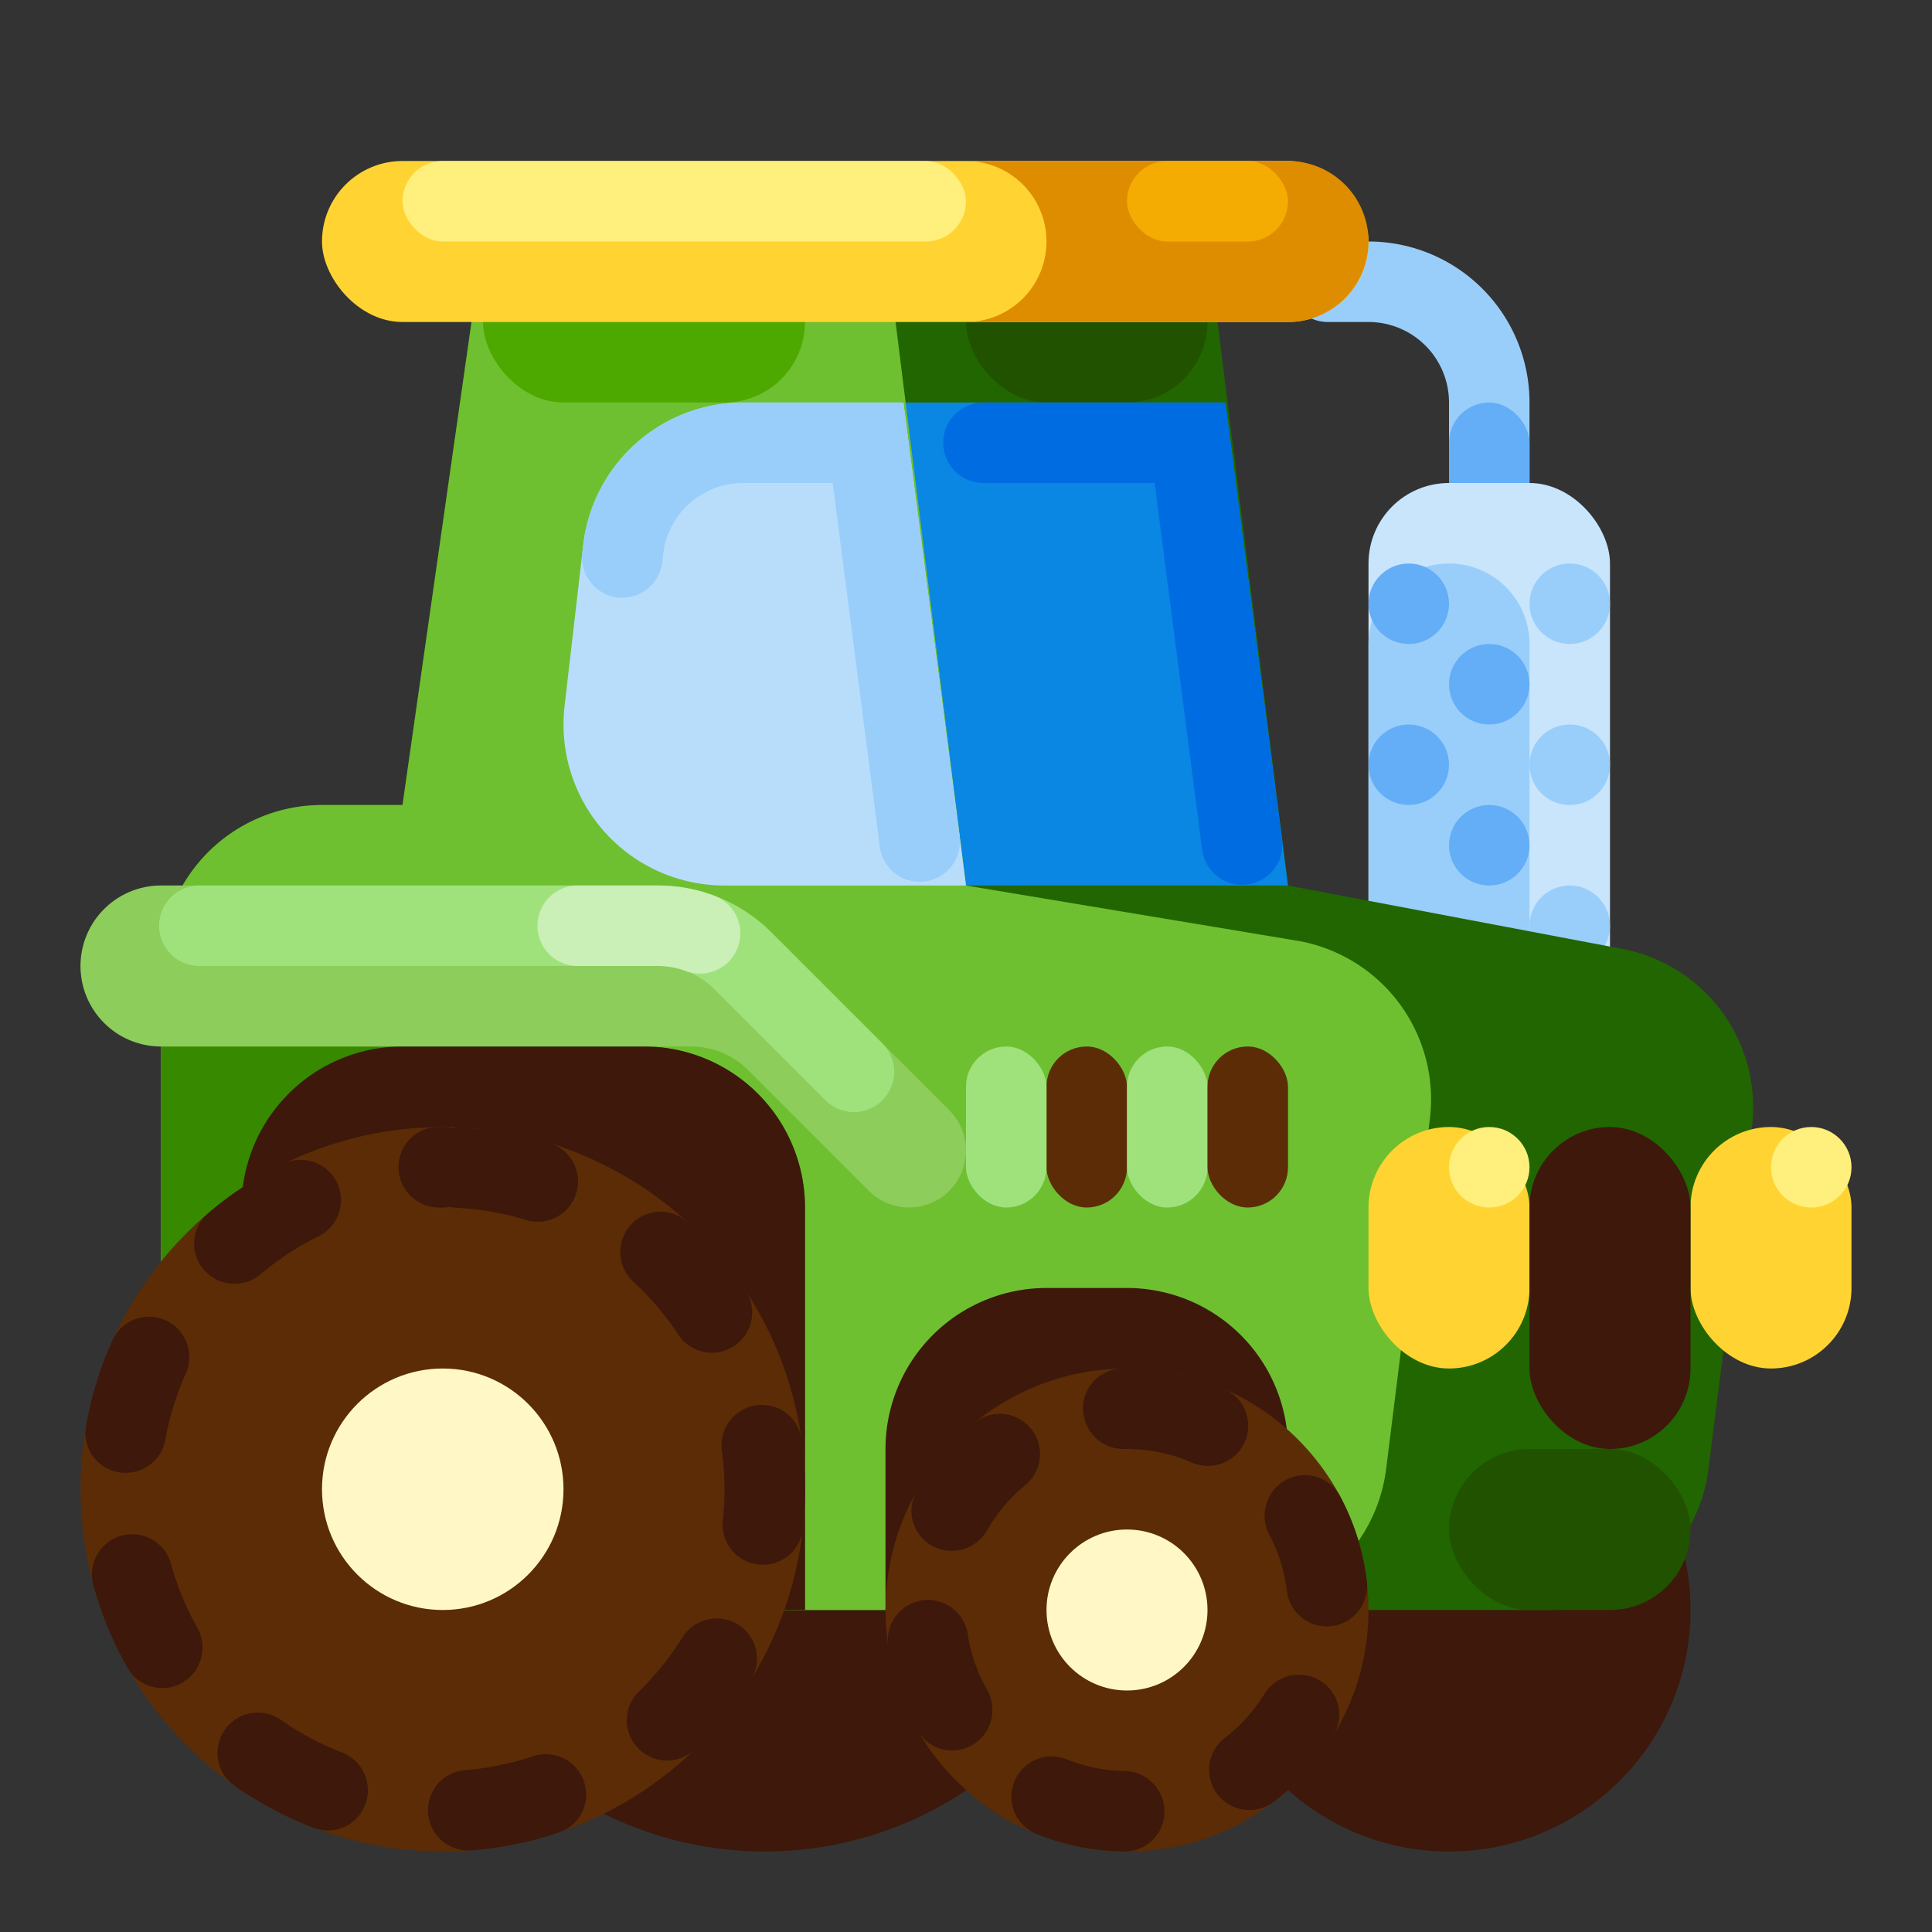 <svg xmlns="http://www.w3.org/2000/svg" viewBox="0 0 512 512"><rect x="0" y="0" width="512" height="512" fill="#333333" stroke="none"/><title>Artboard 129</title><g id="Tractor"><path d="M352,64a10.667,10.667,0,1,0,0,21.333h10.667A21.333,21.333,0,0,1,384,106.667V128h21.333V106.667A42.667,42.667,0,0,0,362.667,64Z" style="fill:#99cefa"/><rect x="384" y="106.667" width="21.333" height="42.667" rx="10.667" ry="10.667" style="fill:#64aef7"/><rect x="362.667" y="128" width="64" height="234.667" rx="21.333" ry="21.333" transform="translate(789.333 490.667) rotate(-180)" style="fill:#c9e5fc"/><path d="M362.667,341.333V170.667a21.333,21.333,0,1,1,42.667,0V341.333a21.333,21.333,0,1,1-42.667,0Z" style="fill:#99cefa"/><rect x="362.667" y="256" width="64" height="64" rx="32" ry="32" style="fill:#99cefa"/><circle cx="373.333" cy="202.667" r="10.667" style="fill:#64aef7"/><circle cx="373.333" cy="160" r="10.667" style="fill:#64aef7"/><circle cx="416" cy="160" r="10.667" style="fill:#99cefa"/><circle cx="394.667" cy="181.333" r="10.667" style="fill:#64aef7"/><circle cx="416" cy="202.667" r="10.667" style="fill:#99cefa"/><circle cx="416" cy="245.333" r="10.667" style="fill:#99cefa"/><circle cx="394.667" cy="224" r="10.667" style="fill:#64aef7"/><circle cx="384" cy="426.667" r="64" style="fill:#3d180b"/><circle cx="202.667" cy="394.667" r="96" style="fill:#3d180b"/><path d="M128,64H320l21.333,170.667L429.892,251.46A42.667,42.667,0,0,1,464.268,298.763l-11.526,90.62a42.667,42.667,0,0,1-42.326,37.283H42.667V256a42.667,42.667,0,0,1,42.667-42.667h21.333Z" style="fill:#216600"/><rect x="256" y="64" width="64" height="42.667" rx="21.333" ry="21.333" style="fill:#215200"/><polygon points="324.741 106.667 149.333 106.667 149.333 234.667 341.333 234.667 324.741 106.667" style="fill:#0a86e3"/><path d="M324.741,106.667h-64a10.667,10.667,0,1,0,0,21.333h45.254l12.598,97.186a10.669,10.669,0,0,0,10.564,9.297,10.783,10.783,0,0,0,1.385-.09,10.667,10.667,0,0,0,9.213-11.908L330.901,154.189l-.003-.028-.014-.103-.009-.072-.007-.055-.011-.084-.033-.25c-.003-.025-.007-.05-.009-.074l-.003-.016c-1.298-10.01-2.485-19.172-3.352-25.857h0l-2.72-20.983Z" style="fill:#006ce2"/><path d="M128,64H234.667L256,234.667l87.597,14.599a42.667,42.667,0,0,1,35.323,47.378l-11.581,92.648a42.667,42.667,0,0,1-42.337,37.375H42.667V256a42.667,42.667,0,0,1,42.667-42.667h21.333Z" style="fill:#6ec030"/><path d="M42.667,277.333h128A42.667,42.667,0,0,1,213.333,320V426.667a0,0,0,0,1,0,0H42.667a0,0,0,0,1,0,0V277.333A0,0,0,0,1,42.667,277.333Z" style="fill:#378900"/><rect x="128" y="64" width="85.333" height="42.667" rx="21.333" ry="21.333" style="fill:#4da900"/><path d="M106.667,277.333h64A42.667,42.667,0,0,1,213.333,320V426.667a0,0,0,0,1,0,0H64a0,0,0,0,1,0,0V320A42.667,42.667,0,0,1,106.667,277.333Z" style="fill:#3d180b"/><path d="M277.333,341.333h21.333A42.667,42.667,0,0,1,341.333,384v42.667a0,0,0,0,1,0,0H234.667a0,0,0,0,1,0,0V384A42.667,42.667,0,0,1,277.333,341.333Z" style="fill:#3d180b"/><circle cx="117.333" cy="394.667" r="96" style="fill:#5b2c06"/><path d="M117.333,298.667h-.084l-.07 0H117.168l-.065 0h-.012l-.063 0h-.018l-.06 0h-.013l-.064 0h-.014l-.064 0-.012 0-.062 0h-.017l-.062 0-.012 0-.065 0h-.012l-.068.001h-.007l-.071.001h-.006q-.194.002-.388.005a10.589,10.589,0,0,0-10.393,10.728A10.744,10.744,0,0,0,116.349,320.006l.065-0L117.333,320a10.742,10.742,0,0,0,1.945-.189,10.746,10.746,0,0,0,1.932.287l.914.052c.145.008.288.014.431.016.159.019.32.035.481.047a74.476,74.476,0,0,1,16.258,3.062,10.667,10.667,0,1,0,6.264-20.393q-2.783-.855-5.637-1.544l-.001-0-.075-.018-.009-.002-.074-.018-.003-.001c-.133-.032-.266-.063-.399-.095l-.009-.002-.068-.016-.016-.004-.06-.014-.022-.005-.06-.014-.016-.004-.068-.016-.008-.002-.076-.018-.003-0q-.12-.028-.24-.055l-.008-.002-.068-.015-.02-.005-.057-.013-.027-.006-.052-.012-.023-.005-.056-.013-.024-.005-.055-.012-.023-.005-.051-.011-.03-.007-.066-.014-.008-.002-.078-.017-.023-.005-.055-.012-.033-.007-.042-.009-.036-.008-.045-.01-.032-.007-.043-.009-.036-.008-.043-.009-.035-.007-.042-.009-.035-.008-.045-.01-.033-.007-.048-.01-.029-.006-.076-.016-.029-.006-.049-.01-.035-.007-.041-.009-.038-.008-.041-.009-.036-.008-.042-.009-.034-.007-.045-.009-.035-.007-.044-.009-.032-.007-.049-.01-.029-.006-.154-.031-.029-.006-.049-.01-.033-.007-.042-.009-.036-.007-.045-.009-.033-.007-.044-.009-.035-.007-.044-.009-.034-.007-.045-.009-.031-.006-.053-.01-.025-.005-.057-.011-.021-.004-.077-.015-.018-.003-.062-.012-.025-.005-.052-.01-.031-.006-.048-.009-.031-.006-.05-.01-.025-.005-.055-.01-.026-.005-.053-.01-.025-.005-.051-.01-.03-.006-.065-.012-.01-.002-.081-.015-.004-.001-.077-.014-.01-.002-.067-.013-.021-.004-.06-.011-.021-.004-.057-.011-.023-.004-.06-.011-.018-.003-.064-.012-.015-.003-.074-.013-.005-.001q-.163-.03-.326-.059l-.004-.001-.075-.013-.012-.002-.068-.012-.012-.002-.07-.012-.012-.002-.076-.013-.002-0q-4.563-.794-9.266-1.151-.274-.021-.546-.027-.239-.028-.482-.045l-.132-.008-.008-0-.202-.013c-.173-.01-.337-.02-.508-.03q-.231-.013-.462-.024l-.021-.001-.109-.005q-.244-.011-.486-.011a10.62,10.62,0,0,0-1.87.165,10.651,10.651,0,0,0-2.329-.274l-.146-0Zm-37.633,8.716a10.621,10.621,0,0,0-4.668,1.082q-2.856,1.404-5.604,2.99l-.008.005-.055.032-.01.006-.053.031-.012.007c-.076.044-.154.089-.23.133l-.016.009-.042.025-.025.015-.038.022-.032.019-.034.02-.033.019-.034.02-.038.023-.029.017-.066.039-.008.005-.061.036-.016.009-.053.031-.021.013-.049.029-.017.01-.053.032-.016.01q-.141.083-.28.167l-.001.001c-.023.014-.046.027-.069.041l-.005.003-.061.036-.014.009-.062.038-.004.002q-3.893,2.344-7.538,5.038l-.005.003-.057.042-.015.011-.045.033-.025.018-.04.03-.021.016-.042.031-.024.018-.06.045-.024.018-.036.027-.033.025-.03.022-.037.028-.021.015-.042.032-.017.013-.048.036-.003.002q-1.369,1.029-2.697,2.102-.197.16-.385.328-.192.144-.38.297c-.035.029-.07.057-.104.086l-.006.004q-.392.324-.78.653l-.021.017c-.021.018-.042.036-.063.053-.05.043-.1.086-.151.128a10.588,10.588,0,0,0-1.156,14.887,10.744,10.744,0,0,0,15.076,1.28l.701-.587q.166-.139.324-.283.194-.143.383-.296a74.873,74.873,0,0,1,13.956-8.918,10.668,10.668,0,0,0-4.718-20.239ZM39.508,348.953a10.669,10.669,0,0,0-9.73,6.284,95.276,95.276,0,0,0-4.874,13.399l-.001.003c-.007.026-.014.052-.022.079v.001q-.056.199-.111.398l-.004.014c-.006.022-.012.044-.018.066l-.003.013-.018.067-.003.013-.02.071-.002.006-.021.077-.001.002c-.014.054-.029.107-.044.161l-.001.003-.02.074-.006.021-.015.055-.007.026-.014.053-.007.026-.014.05-.008.03-.012.048-.008.029c-.006.02-.011.04-.016.06l-.004.015-.041.155-.007.025-.014.054-.006.022c-.005.019-.01.037-.014.055l-.007.027-.013.05-.007.028-.013.049-.008.029-.014.057-.005.017-.017.067-.003.013c-.007.026-.014.052-.02.078l-.003.013-.016.062-.008.031-.012.048-.008.03-.012.046-.008.035-.011.041-.009.036-.01.041-.009.036-.011.043-.008.035-.01.038c-.008.033-.017.07-.025.103l-.002.008-.011.043-.008.033-.011.045-.008.032-.01.042-.009.037-.01.039-.01.04-.008.035-.01.043-.009.036-.01.04-.008.037-.01.041-.016.062-.012.049-.008.034-.01.042-.01.04-.009.038-.009.039-.009.037-.01.04-.008.038-.01.042-.007.029-.012.048-.006.027c-.014.057-.029.122-.042.179l-.004.017-.012.052-.005.025c-.004.015-.008.033-.011.048l-.008.032-.008.037-.01.045-.008.034-.01.042-.008.038-.008.035-.01.044-.008.036-.009.038-.015.067-.01.046-.009.041-.01.042-.007.033-.01.043-.008.039-.008.037-.008.039-.009.039-.008.038c-.003.012-.006.028-.009.04l-.008.036-.008.04c-.005.018-.008.037-.012.055l-.005.024-.016.074-.007.031c-.003.016-.007.032-.01.048l-.007.031-.01.046-.008.037-.008.041-.008.035-.01.045-.007.034-.011.05-.005.026-.012.055-.006.026-.033.155-.005.021-.012.06-.005.022c-.004.018-.008.035-.011.054l-.007.031-.011.051-.005.027-.011.051-.006.028c-.004.02-.008.04-.012.06l-.004.018c-.016.081-.033.162-.049.243l-.001.006-.015.072-.003.016-.012.061-.003.014c-.036.179-.068.356-.094.535-.038.153-.072.307-.103.463-.092.481-.181.968-.266,1.452a10.587,10.587,0,0,0,8.604,12.204,10.725,10.725,0,0,0,12.428-8.63l.165-.897c.025-.141.049-.282.069-.423.038-.155.074-.312.106-.471a74.132,74.132,0,0,1,5.07-15.728,10.672,10.672,0,0,0-9.717-15.055ZM35.028,406.597a10.676,10.676,0,0,0-10.298,13.475q.11.402.224.803l.001.003.016.056.006.022.015.053.006.02c.005.018.01.036.015.053l.007.022.015.053.006.019c.005.018.01.038.016.056l.003.009.057.196.003.012.014.049.008.029.014.047.008.027.014.047.008.03.014.046.009.032.012.041.012.04.011.038.021.072.008.027c.005.016.01.033.014.049l.009.031.015.049.008.028.014.047.009.032.014.045.01.033.013.044.01.031.016.052.007.025c.008.025.015.05.023.076l.001.003.022.074.005.017c.006.02.012.039.018.059l.007.024.016.054.007.021.018.057.007.02.019.062.004.013.021.069.003.009.074.238v.001l.023.074.004.014.021.066.004.012.021.07.002.007c.042.132.083.264.126.396l.002.006.021.069.005.015.021.068.002.007c.008.025.016.05.025.075l.001.003q.051.158.103.317l.001.004c.008.025.016.049.024.074l.002.007.023.069.004.011.023.072.001.005c.035.105.07.21.104.315l.002.006.023.07.005.014.021.065.004.011.022.065.005.014q.052.156.105.311l.002.005c.008.024.016.049.025.072l.003.008.023.067.005.013.023.069.003.007c.008.024.017.049.025.073l.002.004q.053.155.107.309l.006.017.021.061.005.014.022.064.005.014c.008.023.016.045.024.068l.003.008.026.073.001.004.055.156.002.006c.008.023.017.047.025.07l.005.014c.007.02.014.04.021.06l.007.019.021.061.005.014c.007.021.015.042.023.063l.005.013.025.072.001.003c.018.051.037.104.056.155l.003.01.023.065.007.019c.007.019.014.038.021.058l.007.018.021.057.008.023.02.055.007.018.021.06.006.016c.018.05.037.1.055.15l.007.019.021.058.008.021.019.052.01.026.018.051.01.026.017.045.011.03.018.049.01.026c.007.02.014.04.022.06l.005.014.027.073.015.039.012.032.016.043.012.031.014.037.014.036.015.04.012.032.014.039.013.034.016.041.013.034.014.037.011.029c.012.031.025.063.036.095l.007.018.02.053.007.017.02.05.009.024.018.047.009.023.018.048.01.026.019.048.006.015c.042.108.083.216.126.324l.003.008.024.061.003.008.023.06.005.012.023.059.003.008.024.061.001.003A95.551,95.551,0,0,0,32.638,439.903c.08.147.162.292.247.434q.104.215.219.427c.021.04.046.084.068.124l.003.004c.021.04.044.08.066.119l.015.027.047.085c.01.019.022.039.032.058l.027.049.043.077.044.079.019.034q.139.248.279.495l.011.02c.018.031.036.063.054.095a10.584,10.584,0,0,0,14.417,3.941,10.746,10.746,0,0,0,4.08-14.571l-.445-.796q-.104-.188-.216-.37c-.07-.145-.142-.288-.219-.431a74.171,74.171,0,0,1-6.119-15.354A10.671,10.671,0,0,0,35.028,406.597Zm33.302,47.266a10.667,10.667,0,0,0-6.158,19.384,95.822,95.822,0,0,0,18.716,10.26c.158.064.316.125.475.181q.212.097.428.185c.462.184.928.365,1.393.543a10.582,10.582,0,0,0,13.601-6.146,10.747,10.747,0,0,0-6.127-13.835l-.849-.331q-.201-.078-.403-.148c-.145-.067-.292-.132-.441-.193a74.592,74.592,0,0,1-14.51-7.958,10.614,10.614,0,0,0-6.125-1.941Zm76.273,11.023a10.69,10.69,0,0,0-3.362.544l-.865.286c-.136.045-.271.093-.405.143q-.231.061-.462.132a74.462,74.462,0,0,1-16.248,3.111,10.667,10.667,0,0,0,.82,21.301c.279,0,.561-.011.844-.033a95.615,95.615,0,0,0,20.91-4.006q.262-.081.516-.175.227-.061.453-.132.162-.052.323-.105l.09-.029.035-.011.111-.037.02-.006.121-.04.016-.005.12-.04.028-.009.1-.033.056-.019.05-.017c.117-.039.225-.076.34-.115a10.587,10.587,0,0,0,6.566-13.406,10.753,10.753,0,0,0-10.178-7.299ZM189.96,428.917a10.738,10.738,0,0,0-9.105,5.019l-.485.773c-.077.121-.15.244-.221.368-.094.13-.186.264-.274.399A75.211,75.211,0,0,1,169.319,448.263a10.667,10.667,0,0,0,14.855,15.312l.001-.001q.117-.114.234-.228l.01-.011c.016-.015.031-.03.046-.045l.014-.014.04-.039.02-.02.04-.039.014-.014.038-.038.031-.03.043-.042.022-.022.033-.032.026-.026.031-.03.027-.027.025-.025.033-.032.021-.021.034-.034.017-.017c.062-.061.122-.122.184-.183l.009-.009.04-.04.014-.014.042-.041.009-.009c.014-.015.029-.03.044-.045l.003-.003A96.433,96.433,0,0,0,197.755,447.112c.091-.14.178-.281.261-.424.094-.132.186-.267.274-.404.021-.033.043-.067.064-.1l.008-.014q.116-.182.232-.365l.019-.03.032-.051c.141-.224.284-.453.423-.679a10.626,10.626,0,0,0-9.108-16.127Zm11.992-56.602a10.737,10.737,0,0,0-10.645,12.121l.118.906q.027.213.064.424.016.24.043.482a76.063,76.063,0,0,1,.025,16.614,10.667,10.667,0,0,0,9.45,11.758,10.797,10.797,0,0,0,1.167.063,10.668,10.668,0,0,0,10.586-9.469q.305-2.783.448-5.608v-.002c.009-.176.018-.348.025-.524l.001-.015.003-.057.001-.022c.001-.019.002-.042.003-.061l.001-.015.003-.06.001-.021c.001-.019.001-.038.003-.057l.001-.02.002-.056.001-.024.002-.056.001-.022.002-.055.001-.026.002-.053.001-.029c.001-.016.001-.032.001-.048l.001-.033.002-.05.001-.006c.001-.022.001-.049.003-.071v-.004c.001-.042.003-.08.005-.121l.001-.031.002-.05.001-.027.002-.051.001-.03.002-.045.001-.035.001-.041.002-.041.001-.038.001-.039.001-.042.001-.037.001-.044.001-.034c.001-.016.001-.03.001-.046l.001-.035.001-.046.001-.03c.001-.016.001-.033.001-.049l.001-.032.001-.047.001-.042.001-.035c0-.021.001-.042.001-.064l.001-.016.002-.081v-.011l.002-.069.001-.029.001-.052.001-.036.001-.042.001-.039.001-.042.001-.038.001-.042.001-.038.001-.043.001-.039.001-.04.001-.041.001-.039.001-.042.001-.038.001-.04.001-.042.001-.04.001-.041.001-.038v-.043l.001-.038.001-.067v-.01l.002-.164v-.016l.001-.063.001-.025v-.059l.001-.018v-.061l.001-.026v-.055l.001-.029v-.049l.001-.034v-.081l.001-.044v-.08l.001-.038v-.127l.001-.032v-.242h0v-.245l-.001-.034v-.128l-.001-.039v-.081c0-.016,0-.032-.001-.048v-.084l-.001-.031v-.063l-.001-.016c0-.056-.001-.111-.001-.167v-.016l-.001-.065-.001-.025c0-.02,0-.039-.001-.058v-.025l-.001-.057v-.025l-.001-.059v-.025l-.001-.053-.001-.032-.001-.052-.001-.03-.001-.06-.001-.02-.001-.073-.001-.01c-.001-.056-.002-.112-.003-.169v-0l-.002-.083v-.008l-.001-.073-.001-.017c0-.022-.001-.043-.001-.065v-.021c-.001-.021-.001-.042-.001-.063l-.001-.017-.001-.068-.001-.016c-.001-.025-.001-.05-.001-.076l-.001-.004c-.003-.14-.007-.281-.01-.422l-.001-.006-.002-.078v-.006l-.003-.077v-.008c-.001-.027-.001-.053-.003-.08v-.001q-.12-3.946-.554-7.808c-.02-.182-.046-.363-.074-.541-.012-.158-.027-.316-.045-.475q-.066-.545-.14-1.089c-.005-.042-.011-.083-.017-.124l-.004-.029-.002-.015c-.009-.069-.018-.135-.028-.204a10.587,10.587,0,0,0-10.471-9.084ZM175.039,321.106a10.569,10.569,0,0,0-7.809,3.436,10.744,10.744,0,0,0,.596,15.119l.669.623q.158.147.32.286.166.175.342.345a75.244,75.244,0,0,1,10.594,12.756,10.666,10.666,0,1,0,17.816-11.733q-1.652-2.51-3.456-4.908l-.006-.008c-.066-.087-.132-.175-.198-.262l-.001-.001-.046-.061-.009-.012-.038-.049-.014-.019-.035-.046-.012-.016-.034-.044-.017-.022-.038-.049-.009-.012c-.015-.02-.031-.041-.047-.061l-.015-.02-.034-.044-.017-.021-.029-.038-.022-.029-.027-.034-.021-.029-.023-.03-.025-.033-.021-.028c-.037-.048-.075-.097-.111-.144l-.005-.006-.033-.042-.016-.02-.032-.041-.014-.018-.033-.043-.012-.014c-.012-.017-.024-.031-.037-.048l-.003-.004c-.072-.092-.144-.184-.216-.276l-.006-.007-.042-.053-.001-.001q-2.965-3.766-6.285-7.217l-.006-.007-.045-.047-.005-.005-.046-.049-.001-0c-.048-.05-.098-.102-.146-.151l-.005-.005-.036-.037-.02-.021-.032-.033-.022-.023-.031-.031-.023-.024-.031-.032-.026-.027-.025-.026-.04-.042-.031-.032-.036-.036-.026-.027-.027-.028-.027-.027-.032-.032-.02-.021-.036-.037-.019-.019-.046-.047-.007-.007q-.087-.088-.174-.176l-.001-.001-.115-.116-.003-.002q-.704-.708-1.422-1.4-.198-.191-.404-.37-.165-.172-.339-.338l-.113-.107-.078-.073c-.021-.021-.043-.041-.065-.061l-.033-.031-.075-.07-.036-.034-.046-.043-.079-.074-.016-.014q-.212-.198-.426-.394l-.009-.008c-.031-.028-.062-.057-.092-.085a10.565,10.565,0,0,0-7.117-2.75Z" style="fill:#3d180b"/><circle cx="117.333" cy="394.667" r="32" style="fill:#fff8c6"/><rect x="362.667" y="298.667" width="42.667" height="64" rx="21.333" ry="21.333" style="fill:#ffd432"/><circle cx="394.667" cy="309.333" r="10.667" style="fill:#ffef7d"/><rect x="448" y="298.667" width="42.667" height="64" rx="21.333" ry="21.333" style="fill:#ffd432"/><circle cx="480" cy="309.333" r="10.667" style="fill:#ffef7d"/><rect x="405.333" y="298.667" width="42.667" height="85.333" rx="21.333" ry="21.333" style="fill:#3d180b"/><circle cx="298.667" cy="426.667" r="64" style="fill:#5b2c06"/><path d="M298.667,362.667h-.121l-.06 0h-.038l-.07 0-.069 0h-.015q-.21.001-.42.004h-.017l-.038.001c-.191.003-.381.006-.572.01a10.551,10.551,0,0,0-10.228,10.756,10.783,10.783,0,0,0,10.76,10.569c.032,0,.065,0,.098-0l.79-.007q.497-.004.983-.053.483.07.978.097l.785.042c.12.007.238.011.357.013.141.017.283.032.426.043a42.26,42.26,0,0,1,13.689,3.469,10.667,10.667,0,0,0,8.636-19.507l-.038-.017-.024-.01-.062-.027-.023-.01-.065-.028-.021-.009c-.056-.024-.111-.049-.167-.073l-.025-.011-.06-.026-.027-.011-.058-.025-.027-.012-.064-.028-.019-.008-.085-.036-.001-.001-.082-.035-.029-.012-.054-.023-.034-.014-.051-.021-.032-.014-.055-.023-.028-.012-.168-.07-.021-.009-.064-.026-.027-.011-.058-.024-.029-.012-.06-.024-.025-.01-.068-.028-.016-.007-.086-.035-.009-.004-.075-.031-.022-.009-.064-.026-.025-.01-.061-.024-.026-.01-.07-.028-.014-.006c-.059-.023-.115-.046-.174-.069l-.018-.007-.068-.027-.022-.009-.066-.026-.021-.008-.069-.027-.018-.007c-.059-.023-.116-.045-.175-.068l-.012-.005-.075-.029-.018-.007-.069-.026-.022-.008-.073-.028-.012-.004-.088-.034-.001-0-.091-.034-.003-.001-.083-.031-.017-.007-.072-.027-.018-.007-.072-.027-.015-.006-.267-.099-.01-.004-.077-.028-.018-.006-.076-.028-.009-.004c-.09-.033-.182-.066-.273-.099l-.001-0c-.031-.011-.059-.021-.09-.032l-.004-.001-.087-.031-.005-.002c-.308-.109-.614-.215-.924-.32l-.001-0a63.693,63.693,0,0,0-15.317-3.154q-.236-.018-.47-.026-.2-.023-.402-.039c-.552-.037-1.102-.067-1.657-.09-.116-.004-.231-.006-.346-.006q-.443,0-.877.036a10.696,10.696,0,0,0-1.22-.085c-.078,0-.158-0-.236-0ZM264.925,374.689a10.622,10.622,0,0,0-6.746,2.41A64.394,64.394,0,0,0,252.44,382.405l-.006.007-.053.055-.004.005q-.141.148-.281.296l-.004.004-.051.054-.009.009-.048.051-.012.012-.048.051-.009.009-.051.054-.001.001q-.11.117-.219.236l-.011.011-.046.05-.013.014-.045.049-.014.015-.045.049-.011.012c-.07.076-.14.153-.209.229l-.009.01-.043.047-.017.02-.041.045-.018.02-.04.045-.017.02-.042.047-.013.014-.141.158-.016.018-.04.045-.019.021-.038.043-.022.025-.036.041-.022.025-.036.041-.023.026-.036.041-.018.021-.074.085-.02.023-.036.041-.023.026-.036.041-.023.027-.034.039-.023.027-.037.043-.018.021-.039.045-.017.02c-.045.052-.089.104-.134.156l-.016.019-.037.044-.021.025-.037.043-.02.023-.037.043-.021.025-.037.044-.017.02-.041.048-.009.011-.089.105-.011.013-.039.046-.018.021-.038.046-.018.021-.039.047-.016.019-.039.047-.017.021-.041.049-.009.01c-.049.059-.097.118-.146.177l-.007.009-.04.049-.016.019-.039.047-.018.021-.038.047-.016.02-.039.048-.016.02-.04.049-.005.006c-.048.059-.094.117-.142.175l-.014.017-.039.048-.016.02-.038.048-.017.021-.038.048-.016.02-.039.049-.011.014c-.064.08-.127.16-.191.24l-.011.014-.043.054-.01.013-.043.055-.01.013-.043.055-.007.009c-.066.084-.132.169-.197.253l-.003.004-.043.055-.011.015-.042.054-.01.013-.044.057-.006.008q-.149.194-.296.389l-.005.007-.047.062-.002.003q-.174.231-.346.464l-.004.005q-1.586,2.145-2.994,4.423c-.092.149-.179.298-.263.45q-.116.174-.226.354c-.038.064-.076.127-.114.191l-.005.008q-.103.173-.204.347l-.026.045-.013.022-.041.07-.001.001q-.215.371-.426.745a10.549,10.549,0,0,0,4.04,14.279,10.778,10.778,0,0,0,14.629-3.954l.392-.676q.089-.154.173-.309.119-.177.232-.36a42.866,42.866,0,0,1,9.353-10.672,10.667,10.667,0,0,0-6.759-18.924Zm-18.981,49.33a10.676,10.676,0,0,0-10.561,12.256q.38,2.526.955,4.984l.001.004q.057.243.115.485l.002.007.019.078 0.0.002q.049.202.099.403l.001.006.019.077.001.005q.061.242.123.482l.001.005.02.077.001.005q.063.241.128.481l.001.002q.065.242.132.482l.001.002.022.08h0a63.576,63.576,0,0,0,4.979,12.508q.122.231.253.454c.061.125.124.25.191.374.036.065.073.134.109.199l.003.006q.07.128.141.255l.001.003.028.051.018.033.02.035c.029.051.059.105.087.156l.004.008.044.078.001.002c.048.084.094.166.142.25l.001.002c.069.121.137.239.207.359a10.546,10.546,0,0,0,14.357,3.774,10.785,10.785,0,0,0,4.019-14.611l-.383-.681q-.087-.154-.178-.305c-.061-.129-.125-.256-.192-.383a42.179,42.179,0,0,1-4.401-13.409,10.668,10.668,0,0,0-10.535-9.08Zm32.763,41.453a10.668,10.668,0,0,0-3.999,20.56q1.135.458,2.29.874l.002.001.07.025.013.005.065.023.017.006c.094.034.188.067.282.1l.021.007.056.02.027.009.056.02.027.009.058.02.019.007.192.066.032.011.051.018.033.011.05.017.035.012.051.017.033.011.062.021.067.023.037.012.051.017.037.013.047.016.04.013.049.016.037.012.06.02.025.008.085.028.027.009.059.019.034.011.056.018.03.01.062.02.026.008.077.024.009.003.091.029.005.002.084.027.017.005.071.022.024.007.07.022.018.006.082.026.007.002c.063.02.122.038.185.057l.006.002.085.026.01.003.081.025.012.004c.122.037.247.075.369.111l.008.002.089.027.001 0a63.568,63.568,0,0,0,7.84,1.788l.004.001.095.015.003 0c.099.016.197.032.296.047l0.0 0c.031.005.062.009.093.014l.016.002.078.012.022.003.081.012.012.002.192.029.017.002.076.011.026.004.07.01.025.004.072.01.023.003.089.012.005.001.092.013.032.004.06.008.038.005.054.007.041.006.053.007.039.005.058.008.059.008.063.008.048.007.042.006.052.007.038.005.056.007.029.004.063.008.013.002q.116.015.232.029l.011.001c.024.003.049.006.073.009l.015.002.074.009.011.001q2.22.267,4.486.38c.174.008.346.013.519.013.135.011.271.02.408.026q.828.029,1.661.037a10.551,10.551,0,0,0,10.563-10.43,10.783,10.783,0,0,0-10.521-10.904l-.788-.018c-.082-.002-.162-.003-.243-.003-.038,0-.076 0-.115.001q-.213-.019-.428-.03a42.358,42.358,0,0,1-13.805-3.029,10.634,10.634,0,0,0-3.992-.779Zm65.554-21.654a10.776,10.776,0,0,0-9.154,5.06l-.414.664q-.095.152-.184.306-.124.172-.243.351a42.893,42.893,0,0,1-9.689,10.371,10.667,10.667,0,0,0,12.948,16.955q.558-.427,1.106-.865l0-0.0.073-.059.003-.002.072-.058.003-.002c.075-.06.148-.119.222-.18l.005-.004.065-.053.014-.012.057-.047.017-.014.054-.044.018-.015.056-.046.015-.013.141-.116.018-.015.052-.043.024-.02.046-.038.025-.021.045-.037.027-.023.042-.035.027-.022.045-.038.025-.021.067-.056.027-.023.04-.034.035-.029.034-.029.035-.03.033-.028.035-.03.034-.029.036-.03.029-.025.04-.034.02-.017.108-.092.001-.001.049-.042.017-.015.047-.041.02-.017.047-.04.02-.018.044-.038.023-.021.046-.04.011-.01q.089-.078.178-.156l.001-.001.056-.049.009-.008.053-.047.013-.011.052-.046.011-.01.055-.049.005-.004q.153-.136.306-.273l.002-.002.059-.053.004-.004a64.335,64.335,0,0,0,10.524-12.214c.096-.145.189-.293.277-.441q.122-.172.238-.35c.04-.062.077-.12.117-.183l.006-.01q.162-.254.321-.509l.039-.063.003-.004c.129-.208.26-.42.387-.63a10.548,10.548,0,0,0-3.581-14.403,10.686,10.686,0,0,0-5.594-1.576Zm1.558-52.895a10.552,10.552,0,0,0-4.975,1.25,10.786,10.786,0,0,0-4.485,14.475l.361.692q.082.158.169.312.085.194.179.387a42.204,42.204,0,0,1,3.967,13.546,10.669,10.669,0,0,0,10.58,9.418,10.776,10.776,0,0,0,1.264-.075,10.667,10.667,0,0,0,9.346-11.818,63.55,63.55,0,0,0-5.985-20.428q-.109-.223-.227-.438c-.057-.127-.116-.254-.178-.379-.035-.068-.068-.135-.103-.203l-.003-.006-.075-.148q-.286-.558-.582-1.109a10.548,10.548,0,0,0-9.252-5.478Z" style="fill:#3d180b"/><circle cx="298.667" cy="426.667" r="21.333" style="fill:#fff8c6"/><path d="M239.408,106.667H196.943a42.667,42.667,0,0,0-42.384,37.762l-4.938,42.667a42.667,42.667,0,0,0,42.384,47.572H256Z" style="fill:#b8ddfb"/><path d="M239.408,106.667H196.943a42.667,42.667,0,0,0-42.384,37.762h0L154.319,146.508a10.666,10.666,0,1,0,21.191,2.452l.241-2.08A21.33,21.33,0,0,1,196.943,128h23.718l12.503,96.453a10.667,10.667,0,0,0,21.162-2.7l-9.139-70.505-.004-.03-.036-.279-.001-.012-.015-.114c-.008-.058-.016-.12-.023-.178l-.028-.214c-.005-.037-.009-.072-.014-.109l-.007-.052c-.012-.088-.023-.176-.035-.264l-.005-.043c-.011-.085-.023-.173-.034-.258l-.044-.341c-1.077-8.314-2.058-15.88-2.813-21.704h0l-2.72-20.983Z" style="fill:#99cefa"/><path d="M42.667,277.333H183.163a21.333,21.333,0,0,1,15.085,6.248l32,32a15.085,15.085,0,0,0,21.333,0l0,0a15.085,15.085,0,0,0,0-21.333l-47.085-47.085a42.667,42.667,0,0,0-30.17-12.497H42.667A21.333,21.333,0,0,0,21.333,256v0A21.333,21.333,0,0,0,42.667,277.333Z" style="fill:#8ccd5b"/><path d="M174.327,234.667H52.727a10.667,10.667,0,0,0,0,21.333H174.327a21.192,21.192,0,0,1,15.085,6.249l27.743,27.742q.208.208.425.403.195.218.404.427l.829.83a10.667,10.667,0,0,0,15.085-15.085l-.83-.83c-.139-.139-.281-.274-.426-.404q-.195-.217-.404-.426l-27.742-27.742h0a42.667,42.667,0,0,0-30.17-12.497Z" style="fill:#9fe27c"/><rect x="85.333" y="42.667" width="277.333" height="42.667" rx="21.333" ry="21.333" style="fill:#ffd432"/><path d="M341.333,42.667A21.333,21.333,0,0,1,362.667,64v0a21.333,21.333,0,0,1-21.333,21.333H256A21.333,21.333,0,0,0,277.333,64v0A21.333,21.333,0,0,0,256,42.667Z" style="fill:#df8d00"/><rect x="106.667" y="42.667" width="149.333" height="21.333" rx="10.667" ry="10.667" style="fill:#ffef7d"/><rect x="298.667" y="42.667" width="42.667" height="21.333" rx="10.667" ry="10.667" style="fill:#f4ac03"/><rect x="384" y="384" width="64" height="42.667" rx="21.333" ry="21.333" style="fill:#215200"/><path d="M174.327,234.667H152.993a10.667,10.667,0,0,0,0,21.333h21.333a21.262,21.262,0,0,1,7.514,1.367,10.667,10.667,0,0,0,7.559-19.949,42.642,42.642,0,0,0-11.116-2.567l-.002-0c-.174-.016-.348-.031-.523-.045l-.001-0-.063-.005-.003-0-.06-.005-.009-.001-.056-.004-.008-.001-.054-.004-.012-.001-.055-.004-.008-0-.059-.004-.007-0c-.087-.006-.174-.012-.261-.018l-.001-0-.062-.004-.007-0-.056-.004-.014-.001-.051-.003-.014-.001-.049-.003-.017-.001-.049-.003-.014-.001-.049-.003-.016-.001-.051-.003-.012-.001-.055-.003-.01-.001-.129-.007-.01-0-.055-.003-.013-.001-.051-.002-.016-.001L176.25,234.71l-.016-.001-.046-.002-.021-.001-.044-.002-.02-.001-.045-.002-.02-.001-.046-.002-.019-.001-.043-.002-.022-.001-.045-.002-.018-.001c-.043-.002-.085-.003-.128-.004l-.016-0-.048-.002-.023-.001-.04-.001-.025-.001-.038-.001-.028-.001-.035-.001-.028-.001-.036-.001-.029-.001-.036-.001-.025-.001-.038-.001-.028-.001-.036-.001-.026-0-.038-.001-.027-.001-.061-.001h-.001l-.063-.001-.023-0-.042-.001-.026-0-.036-0-.027-0-.038-0-.025-0-.037-0-.027-0-.037-0-.027-0-.036-0-.028-0-.037-0-.027-0-.038-0h-.025l-.044-0h-.02l-.064-0Z" style="fill:#caefb7"/><rect x="277.333" y="277.333" width="21.333" height="42.667" rx="10.667" ry="10.667" style="fill:#5b2c06"/><rect x="256" y="277.333" width="21.333" height="42.667" rx="10.667" ry="10.667" style="fill:#9fe27c"/><rect x="298.667" y="277.333" width="21.333" height="42.667" rx="10.667" ry="10.667" style="fill:#9fe27c"/><rect x="320" y="277.333" width="21.333" height="42.667" rx="10.667" ry="10.667" style="fill:#5b2c06"/></g></svg>
